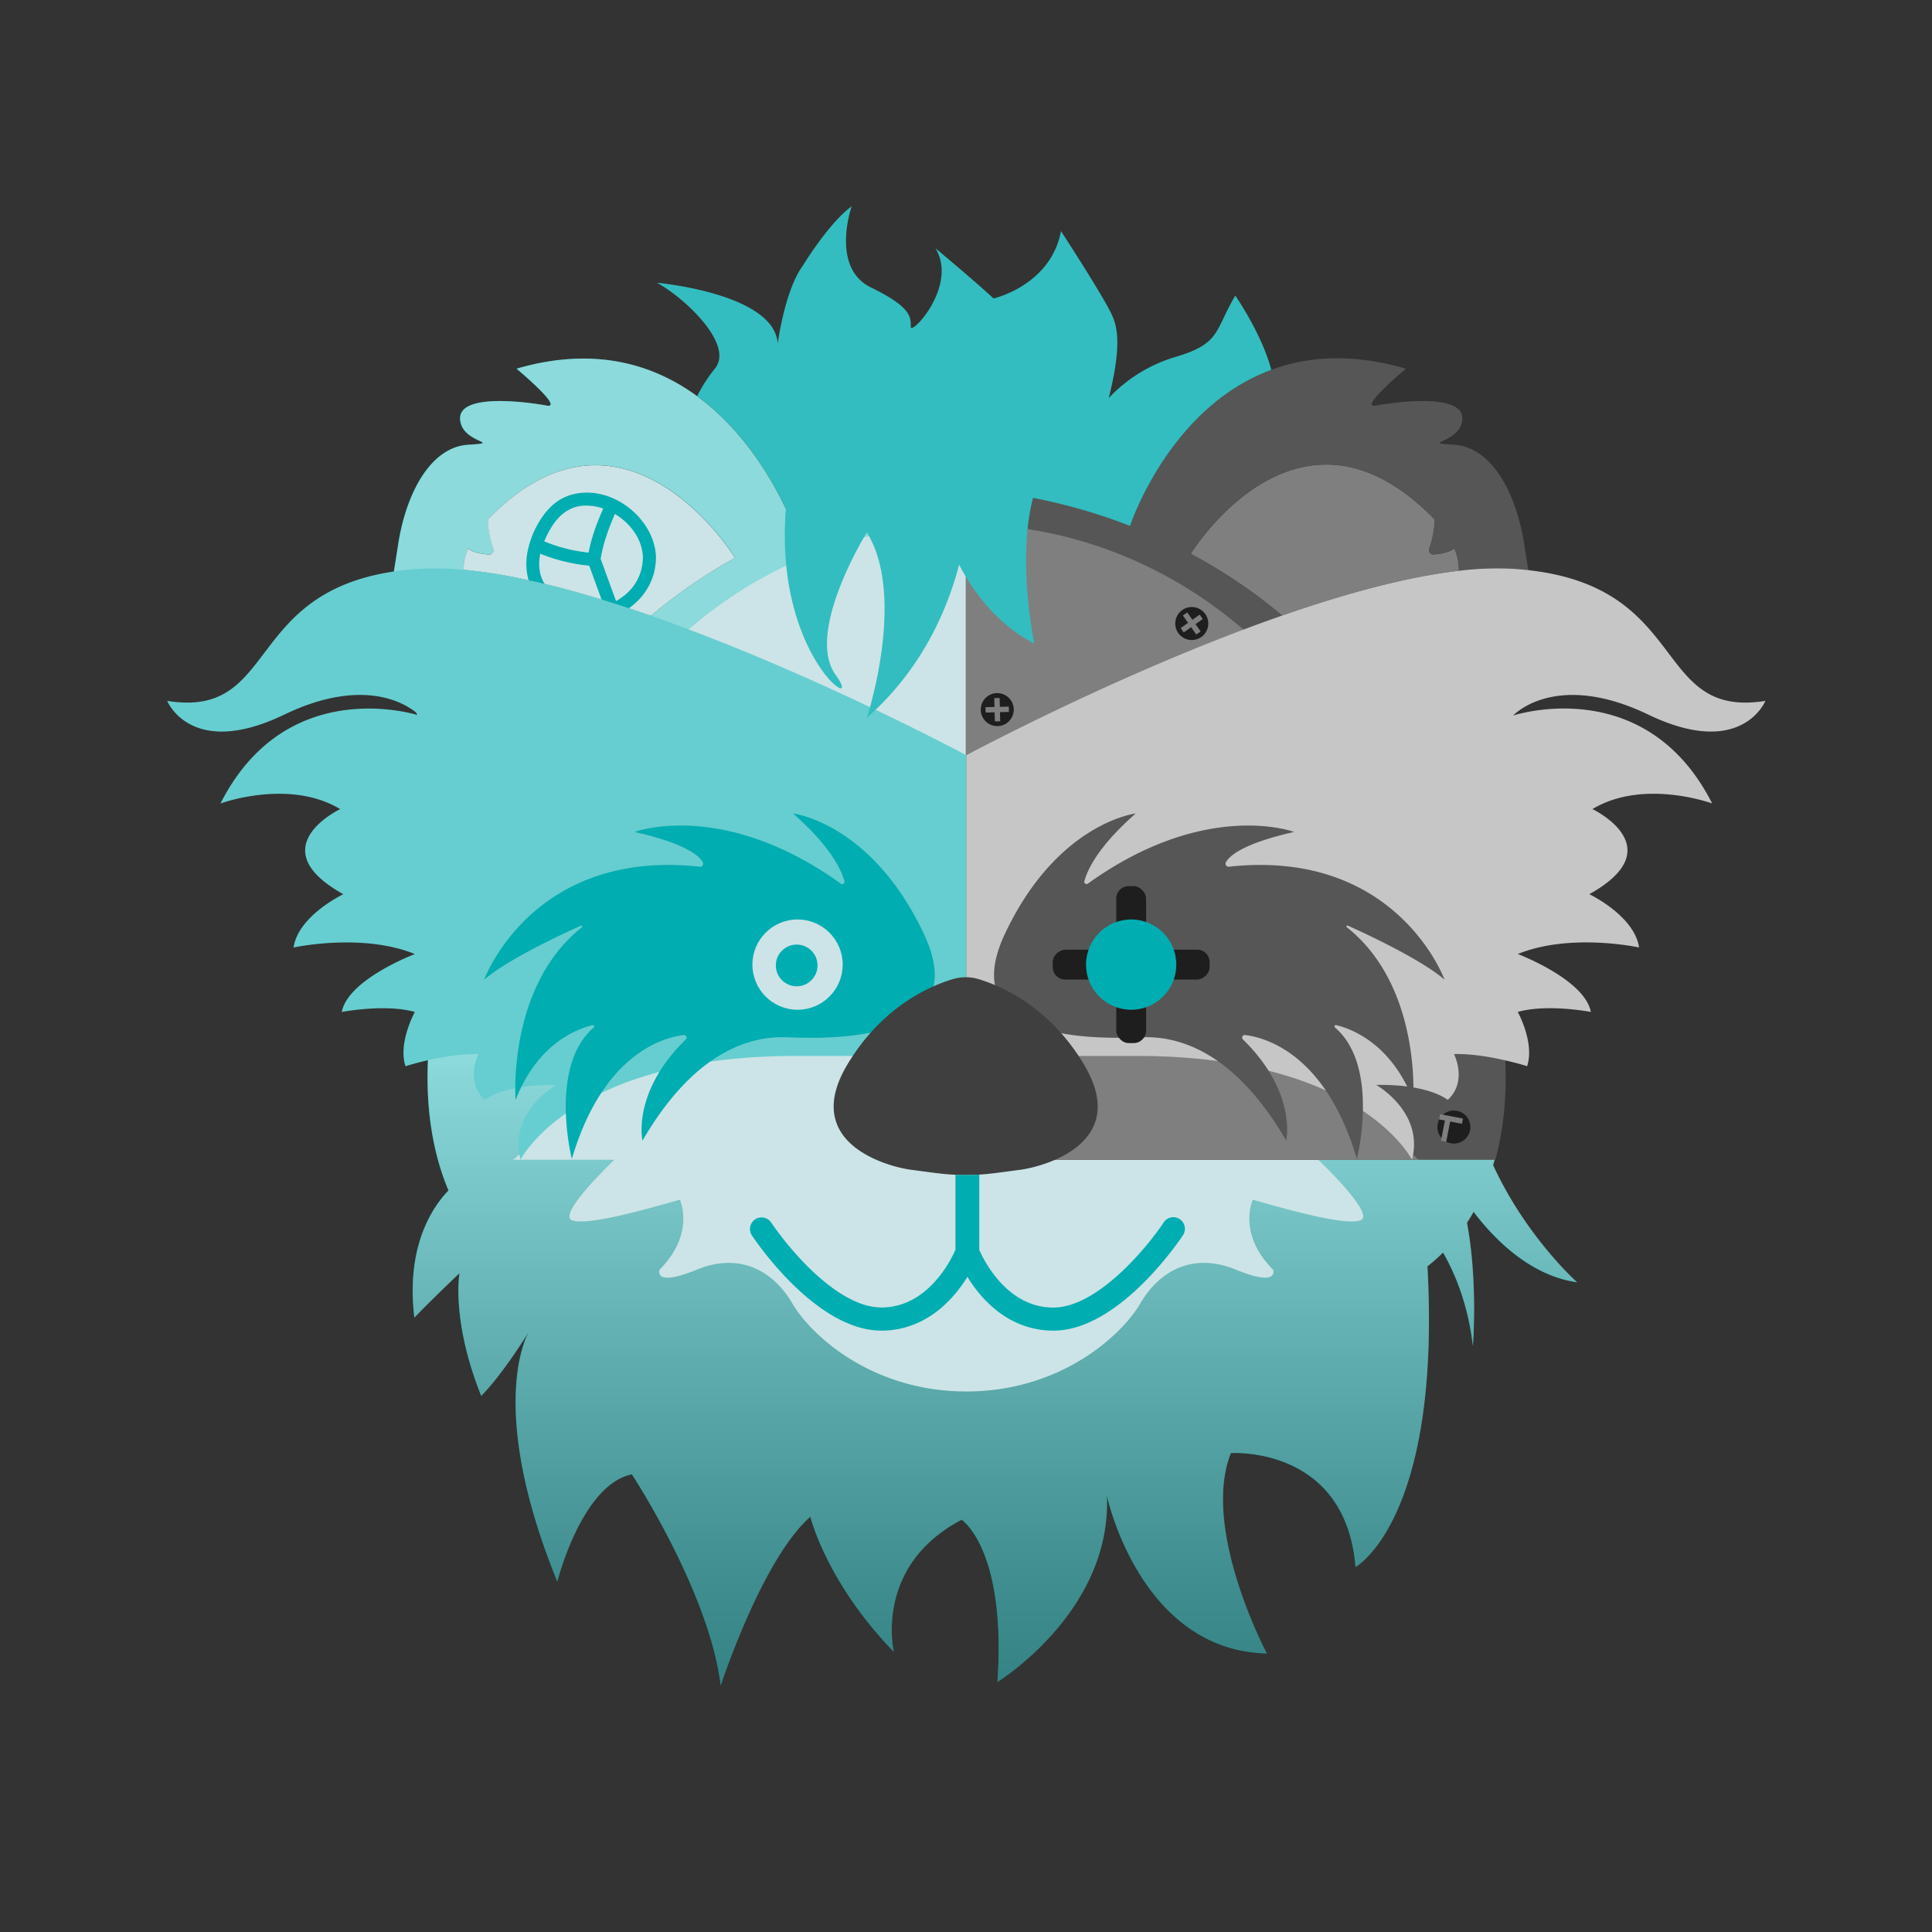 <svg xmlns="http://www.w3.org/2000/svg" viewBox="0 0 1334 1334" xmlns:v="https://vecta.io/nano"><rect x="0" y="0" width="1334" height="1334" fill="#333333" stroke="none"/><style><![CDATA[.A{isolation:isolate}.C{mix-blend-mode:multiply}]]></style><defs><linearGradient id="A" x1="679.31" y1="247.61" x2="679.31" y2="1163.76" gradientUnits="userSpaceOnUse"><stop offset=".53" stop-color="#fff"/><stop offset=".54" stop-color="#f8f8f8"/><stop offset=".77" stop-color="#a7a7a7"/><stop offset=".92" stop-color="#747474"/><stop offset="1" stop-color="#606060"/></linearGradient></defs><g class="A"><g><path d="M1088.86 885.38s-35.07-31.1-58-80.86c19.84-67.07 5.82-166.4-65.8-284.88-108.78-179.94-298-181.47-298-181.47s-52.72.43-118.5 27.3c-5-13.25-25.6-61.38-67.28-91.9-29.95-21.92-70.82-34.74-124.72-19 0 0 33.4 27.83 20.68 25.45s-59.64-8.75-59.64 8.74 31 16.77 5.56 18.33-42.94 32.57-48.5 69.95l-2.76 17.53c-3.8 25.87-6.23 61.06 15.26 97.3l1.08 1.78c12 19.6 31.18 39.46 61 58.27l3-2.74Q339 573.88 329 597.27l-.43 1c-21.1 49.6-31.4 94.63-33.15 133.8-1.53 34.9 3.73 65.15 14.2 89.92-11 11.43-29.52 38.5-23.54 87.78 0 0 8.17-8.77 31.15-30.7 0 0-5.9 32.5 15 84.73 0 0 12.75-12 33-44.42 0 0-30.6 49.36 19.54 172.6 0 0 16.87-67 51.5-74 0 0 53.55 81.33 61.35 145.78 0 0 28.47-87.3 61.9-116.53 0 0 11 45.28 57.6 93.24 0 0-14.17-59.12 46.84-91.15 0 0 31 20.13 24.75 112 0 0 79.13-48.57 75.5-128.76 0 0 22.72 107 110.45 109.1 0 0-45.7-86.13-24.8-138.35 0 0 79.1-5.36 86.1 78.62 0 0 59.2-32.62 49.58-207.58a113.58 113.58 0 0 0 10.79-9.52c7.95 13.83 17.27 35.44 20.62 64.48 0 0 3.54-44.42-4.1-85q2.4-3.68 4.57-7.58c13.3 17.6 38.3 44.02 71.46 48.64zm-768.8-492a36.35 36.35 0 0 1 3.17-14.76c3.44 2.94 9.9 3.9 14.35 4.2a3 3 0 0 0 3-4 64.42 64.42 0 0 1-3.83-20.1c94.64-97.8 170.8 26.4 170.8 26.4h0a368.16 368.16 0 0 0-58.07 40c-45.48-15.85-91.15-28.3-129.43-31.72z" fill="#00adb0"/><path class="C" d="M1089 885.38s-35.06-31.1-58-80.86c19.83-67.07 5.82-166.4-65.8-284.88-108.78-179.94-298-181.47-298-181.47s-52.72.43-118.5 27.3c-5-13.25-25.6-61.38-67.28-91.9-29.95-21.92-70.82-34.74-124.72-19 0 0 33.4 27.83 20.68 25.45s-59.64-8.75-59.64 8.74 31 16.77 5.56 18.33-42.94 32.57-48.5 69.95l-2.76 17.53c-3.8 25.87-6.23 61.06 15.26 97.3l1.08 1.78c12 19.6 31.18 39.46 61 58.27l3-2.74q-13.32 24.7-23.28 48.08l-.43 1c-21.1 49.6-31.4 94.63-33.15 133.8-1.54 34.9 3.73 65.15 14.2 89.92-11 11.43-29.52 38.5-23.55 87.78 0 0 8.18-8.77 31.16-30.7 0 0-5.9 32.5 15 84.73 0 0 12.74-12 33-44.42 0 0-30.6 49.36 19.53 172.6 0 0 16.88-67 51.5-74 0 0 53.56 81.33 61.36 145.78 0 0 28.46-87.3 61.88-116.53 0 0 11 45.28 57.6 93.24 0 0-14.17-59.12 46.85-91.15 0 0 31 20.13 24.75 112 0 0 79.13-48.57 75.5-128.76 0 0 22.7 107 110.44 109.1 0 0-45.68-86.13-24.8-138.35 0 0 79.1-5.36 86.1 78.62 0 0 59.2-32.62 49.6-207.58a113.58 113.58 0 0 0 10.79-9.52c8 13.83 17.27 35.44 20.62 64.48 0 0 3.54-44.42-4.1-85q2.38-3.68 4.57-7.58c13.38 17.6 38.4 44.02 71.52 48.64zm-768.8-492a36.35 36.35 0 0 1 3.17-14.76c3.44 2.94 9.9 3.9 14.35 4.2a3 3 0 0 0 3-4 64.42 64.42 0 0 1-3.83-20.1c94.64-97.8 170.8 26.4 170.8 26.4h0a368.16 368.16 0 0 0-58.07 40c-45.44-15.85-91.13-28.3-129.4-31.72z" opacity=".55" fill="url(#A)"/><g fill="#cce4e7"><path d="M507.55 385.17h0a368.16 368.16 0 0 0-58.07 40c-45.45-15.86-91.14-28.3-129.42-31.73a36.35 36.35 0 0 1 3.17-14.76c3.44 2.94 9.9 3.9 14.35 4.2a3 3 0 0 0 3-4 64.42 64.42 0 0 1-3.83-20.1c94.63-97.78 170.8 26.4 170.8 26.4zm159.6-22.65s-278.7-20.25-334.8 378.58h59.2s-26.48 53.95-37.4 59.7h70.1s-39 36.9-29.6 41.57 53-7.8 74.78-14c0 0 10.9 23.37-14 48.3 0 0-4.7 12.46 25.7 0s53.25 1.56 66 23.37 54.7 60.68 120 60.75h0c65.43 0 107.5-38.95 120.2-60.76s35.58-35.83 66-23.37 25.7 0 25.7 0c-24.92-24.93-14-48.3-14-48.3 21.8 6.24 65.43 18.7 74.78 14s-29.6-41.58-29.6-41.58H667.3z"/></g><path d="M1007.3 394.13c-36.7 4.23-79.46 16.06-122 30.9q-8.12-6.82-16.33-12.94a369.14 369.14 0 0 0-46.8-29.74c5.86-9.2 77.8-117.3 168.47-23.6a64.58 64.58 0 0 1-3.82 20.1 3 3 0 0 0 3 4c4.45-.3 10.92-1.26 14.35-4.2a36.7 36.7 0 0 1 3.13 15.47z" fill="#7f7f7f"/><path d="M982.54 549.06c81.92-53.94 78.64-115.87 72.72-155.4l-2.62-16.6c-5.56-37.38-23.06-68.4-48.5-69.95s5.57-.83 5.57-18.33-46.92-11.13-59.64-8.74 20.67-25.45 20.67-25.45c-37.07-10.83-67.8-8.54-92.94.76-69.26 25.56-96.3 104.17-97.5 107.74-61.9-24.1-110.82-24.9-112.5-24.92l.07 462.66h364.63c5.5-20.18 8-43.16 6.88-68.6-2.2-51.83-19.43-113.82-56.83-183.17zm8.07-190.3a64.58 64.58 0 0 1-3.82 20.1 3 3 0 0 0 3 4c4.45-.3 10.92-1.26 14.35-4.2a36.7 36.7 0 0 1 3.18 15.48c-36.7 4.23-79.46 16.06-122 30.9q-8.12-6.82-16.33-12.94a369.14 369.14 0 0 0-46.8-29.74c5.8-9.2 77.75-117.36 168.42-23.6z" fill="#565656"/><path d="M979.8 800.8h-313V362.5s278.7-20.25 334.8 378.58h-59.2s26.5 53.97 37.42 59.7z" fill="#7f7f7f"/><path d="M1044.77 494.07s91.26-30.35 137.44 60.7c-.9-.32-47.58-17.2-82.68 3.88 0 0 55.84 26.48-2.14 58.76 0 0 31.14 14.86 34.36 36.8 0 0-47.25-10.33-83.76 4.52 0 0 46.18 17.44 50.47 40 0 0-30.07-5.82-50.47 0 0 0 11.8 21.3 6.44 37.45 0 0-6.14-2-15-4-10-2.32-23.5-4.7-35.5-4.37 0 0 9.67 18.73-4.3 31.64 0 0-12.9-11-49.4-10.33 0 0 33.3 18.73 24.7 51.66 0 0-35.64-71.68-190.07-71.68H667.2V521.5l.64-.34c8.2-4.38 94.22-49.85 188.32-85.52q6.86-2.6 13.75-5.12 7.67-2.8 15.35-5.48c42.58-14.84 85.35-26.67 122-30.9a214.33 214.33 0 0 1 38-1.34c3.44.22 6.76.52 10 .88 112 12.42 85.78 102.74 163.7 90.27 0 0-16.35 40.48-80.78 9.5s-93.43.64-93.43.64z" fill="#c6c6c6"/><path d="M748.76 608.32c1.9-7.12 9-23.48 35.44-46.63 0 0-54.2 6.33-90.34 83.12s68.66 72.28 94.86 71.38 64.15 10.8 99.38 71.37c0 0 7.67-33.22-29.94-69.9a1.77 1.77 0 0 1 1.46-3c14.26 1.7 55.8 13 77.27 85.55 0 0 16.2-63.92-15.16-90.78a.93.93 0 0 1 .83-1.6c10 2.34 37.82 12.23 53.18 51.72 0 0 6-78.32-45.76-119.27a.67.67 0 0 1 .69-1.15c14 6.3 50.82 23.54 66.75 37.3 0 0-32.87-90.62-148.84-78a2.12 2.12 0 0 1-2.16-3c2.47-4.55 11.94-13 47.1-21 0 0-60.75-22.9-142.28 35.63a1.58 1.58 0 0 1-2.48-1.75z" fill="#565656"/><g fill="#1e1e1e"><rect x="770.74" y="611.86" width="20.61" height="46.02" rx="8.59"/><rect x="770.74" y="674.2" width="20.61" height="46.02" rx="8.59"/><rect x="801.9" y="643.03" width="20.61" height="46.02" rx="8.59" transform="matrix(0 1 -1 0 1478.25 -146.17)"/><rect x="739.57" y="643.03" width="20.61" height="46.02" rx="8.59" transform="matrix(0 1 -1 0 1415.92 -83.83)"/></g><circle cx="781.04" cy="666.04" r="31.17" fill="#00adb0"/><circle cx="822.89" cy="430.53" r="11.4" fill="#1e1e1e"/><g fill="#7f7f7f"><path d="M829.024 435.998l-3.015 2.127-9.27-13.14 3.015-2.127z"/><path d="M828.358 424.386l2.127 3.015-13.14 9.27-2.127-3.015z"/></g><circle cx="688.58" cy="489.97" r="11.4" fill="#1e1e1e"/><g fill="#7f7f7f"><path d="M696.54 487.894l.093 3.69-16.075.404-.093-3.69z"/><path d="M686.524 482.04l3.69-.093.404 16.075-3.69.093z"/></g><path d="M413.74 341c-11.15-2.2-22.8-.3-31.56 7.25s-14.8 19.4-17.44 30.4c-2.7 11.2-1.44 23.73 6 32.93a64.63 64.63 0 0 0 17.26 14.5c11.5 6.75 24.8 4.35 36.56-.7 16.94-7.28 28.3-22 28.38-40.8-.75-20.92-19.1-39.57-39.2-43.57zm-33.62 24.07c5.15-8.73 12.4-15.36 23-15.93a35.66 35.66 0 0 1 13.37 2c-4.26 9.77-8.13 19.94-10.07 30.4a107.85 107.85 0 0 1-30.63-7.75 67.35 67.35 0 0 1 4.33-8.73zm19.3 56.14c-6-.95-12.22-6.2-16.74-10.3-5.12-4.66-8.8-9.62-10-16.73a32.78 32.78 0 0 1 .38-11.85 121 121 0 0 0 33.78 8.25l10.27 28.15c-5.8 2.12-12.22 3.35-17.7 2.48zm26.15-6.34l-.22.12-10.62-29.1c1.7-10.67 5.54-21.06 9.85-31 10.72 6.4 18.9 17.46 19.32 29.7-.06 13.24-6.9 23.87-18.33 30.3z" fill="#00adb0"/><path d="M667.2 521.5V729.1h-117.7c-154.43 0-190.07 71.68-190.07 71.68-8.6-32.93 24.7-51.66 24.7-51.66-36.5-.7-49.4 10.33-49.4 10.33-14-12.9-4.3-31.64-4.3-31.64-11.8-.33-25.06 2-35 4.26l-1.33.3c-8.37 2-14.1 3.83-14.1 3.83-5.37-16.15 6.45-37.45 6.45-37.45-20.4-5.82-50.47 0-50.47 0 4.3-22.6 50.47-40 50.47-40-36.5-14.85-83.76-4.52-83.76-4.52 3.22-22 34.36-36.8 34.36-36.8-58-32.28-2.15-58.76-2.15-58.76-35.1-21.1-81.76-4.2-82.67-3.88 42.85-84.5 124.58-64.42 136.08-61.1.9.25 1.36.4 1.36.4a22.93 22.93 0 0 0-2.44-2.19c-8.2-6.6-37.28-24.3-91 1.55-64.43 31-80.77-9.5-80.77-9.5 76.2 12.2 52.8-73.92 156.5-89.35 5.37-.8 11.08-1.4 17.17-1.8a201.76 201.76 0 0 1 30.93.62c38.28 3.43 84 15.87 129.42 31.73l1.88.66q5 1.76 10 3.58 8 2.87 15.84 5.86c99.37 37.52 190 86.2 190 86.2z" fill="#66ced0"/><circle cx="1003.87" cy="778.19" r="11.4" fill="#1e1e1e"/><g fill="#7f7f7f"><path d="M1010.17 772.35l-.7 3.616-15.758-3.055.7-3.616z"/><path d="M998.03 771.89l3.616.7-3.055 15.758-3.616-.7z"/></g><path d="M583 608.32c-1.9-7.12-9-23.48-35.44-46.63 0 0 54.2 6.33 90.35 83.12S569.2 717.1 543 716.2s-64.13 10.8-99.37 71.37c0 0-7.67-33.22 29.94-69.9a1.77 1.77 0 0 0-1.46-3c-14.25 1.7-55.78 13-77.27 85.55 0 0-16.2-63.92 15.16-90.78a.93.93 0 0 0-.83-1.6c-10 2.34-37.82 12.23-53.18 51.72 0 0-5.95-78.32 45.76-119.27a.67.67 0 0 0-.68-1.15c-14 6.3-50.82 23.54-66.76 37.3 0 0 32.87-90.62 148.84-78a2.12 2.12 0 0 0 2.16-3c-2.47-4.55-11.94-13-47.1-21 0 0 60.76-22.9 142.28 35.63a1.58 1.58 0 0 0 2.51-1.75z" fill="#00adb0"/><circle cx="550.69" cy="666.04" r="31.17" fill="#cce4e7"/><circle cx="550.09" cy="666.61" r="14.4" fill="#00adb0"/><path d="M852.93 204.1c-14.47 24.6-10 33.22-41.78 42.5a103.53 103.53 0 0 0-45.57 28.22c9.4-37.62 5.75-50.24 1.48-58.83-7.52-15.1-34.47-56.4-34.47-56.4-7.1 37.6-46.6 46.5-46.6 46.5-12.3-11.57-40.13-34.72-40.13-34.72 15.9 25.82-17 60.77-17 54.25s.73-13.4-27.48-27.14-13.3-56.05-13.3-56.05c-15.9 11.58-33.74 41-33.74 41-12.47 16.92-17.36 53.8-17.36 53.8-2.17-34.73-83.4-42-83.4-42 18.8 10.13 53.75 42.68 40 59.32a104.88 104.88 0 0 0-12.23 19c32.12 23.5 51.68 57.46 61.28 77.87-8.28 103.67 55.5 143.57 34.42 114.66-21.5-29.48 21.5-98.47 21.5-98.47 27.5 44.48 0 128 0 128 37.55-33.1 55.3-73.6 63.7-105.7 8.9 17.08 25.25 40.88 51.94 54.46 0 0-12.25-57.28-.9-100.64a389.26 389.26 0 0 1 67 19.39c1.2-3.57 28.24-82.18 97.5-107.74-6.4-24.68-24.86-51.3-24.86-51.3z" fill="#33bdc0"/><path d="M704.07 807.76c-12.3 1.57-19.4 2.75-27.87 3.26-2.9.17-6 .26-9.45.26-2.53 0-4.84 0-7-.14-9.6-.4-16.84-1.66-30.28-3.38-16.5-2.1-76.77-18.3-44.48-72.55 23.8-40 56.95-54.32 72.74-59.1a31.21 31.21 0 0 1 18.11 0c15.8 4.77 48.94 19.1 72.74 59.1 32.26 54.24-28 70.44-44.5 72.55z" fill="#3f3f3f"/><path d="M816.8 852.9c-1.77 2.7-43.9 65.88-89.5 65.88-19.56 0-37.33-9-51.4-26a98.26 98.26 0 0 1-7.91-11.16 99.7 99.7 0 0 1-8 11.15c-14.07 17-31.84 26-51.4 26-45.6 0-87.73-63.2-89.5-65.88a8 8 0 0 1 13.36-8.8 220 220 0 0 0 24.91 30.09c13 13 32.45 28.6 51.23 28.6 32.1 0 48.13-33 51.12-39.8v-51.82a169.72 169.72 0 0 0 7 .14c3.5 0 6.55-.1 9.45-.26v52c3 6.8 19 39.8 51.1 39.8 30.77 0 65.4-42.35 76.14-58.68a8 8 0 1 1 13.36 8.8z" fill="#00adb0"/></g></g></svg>